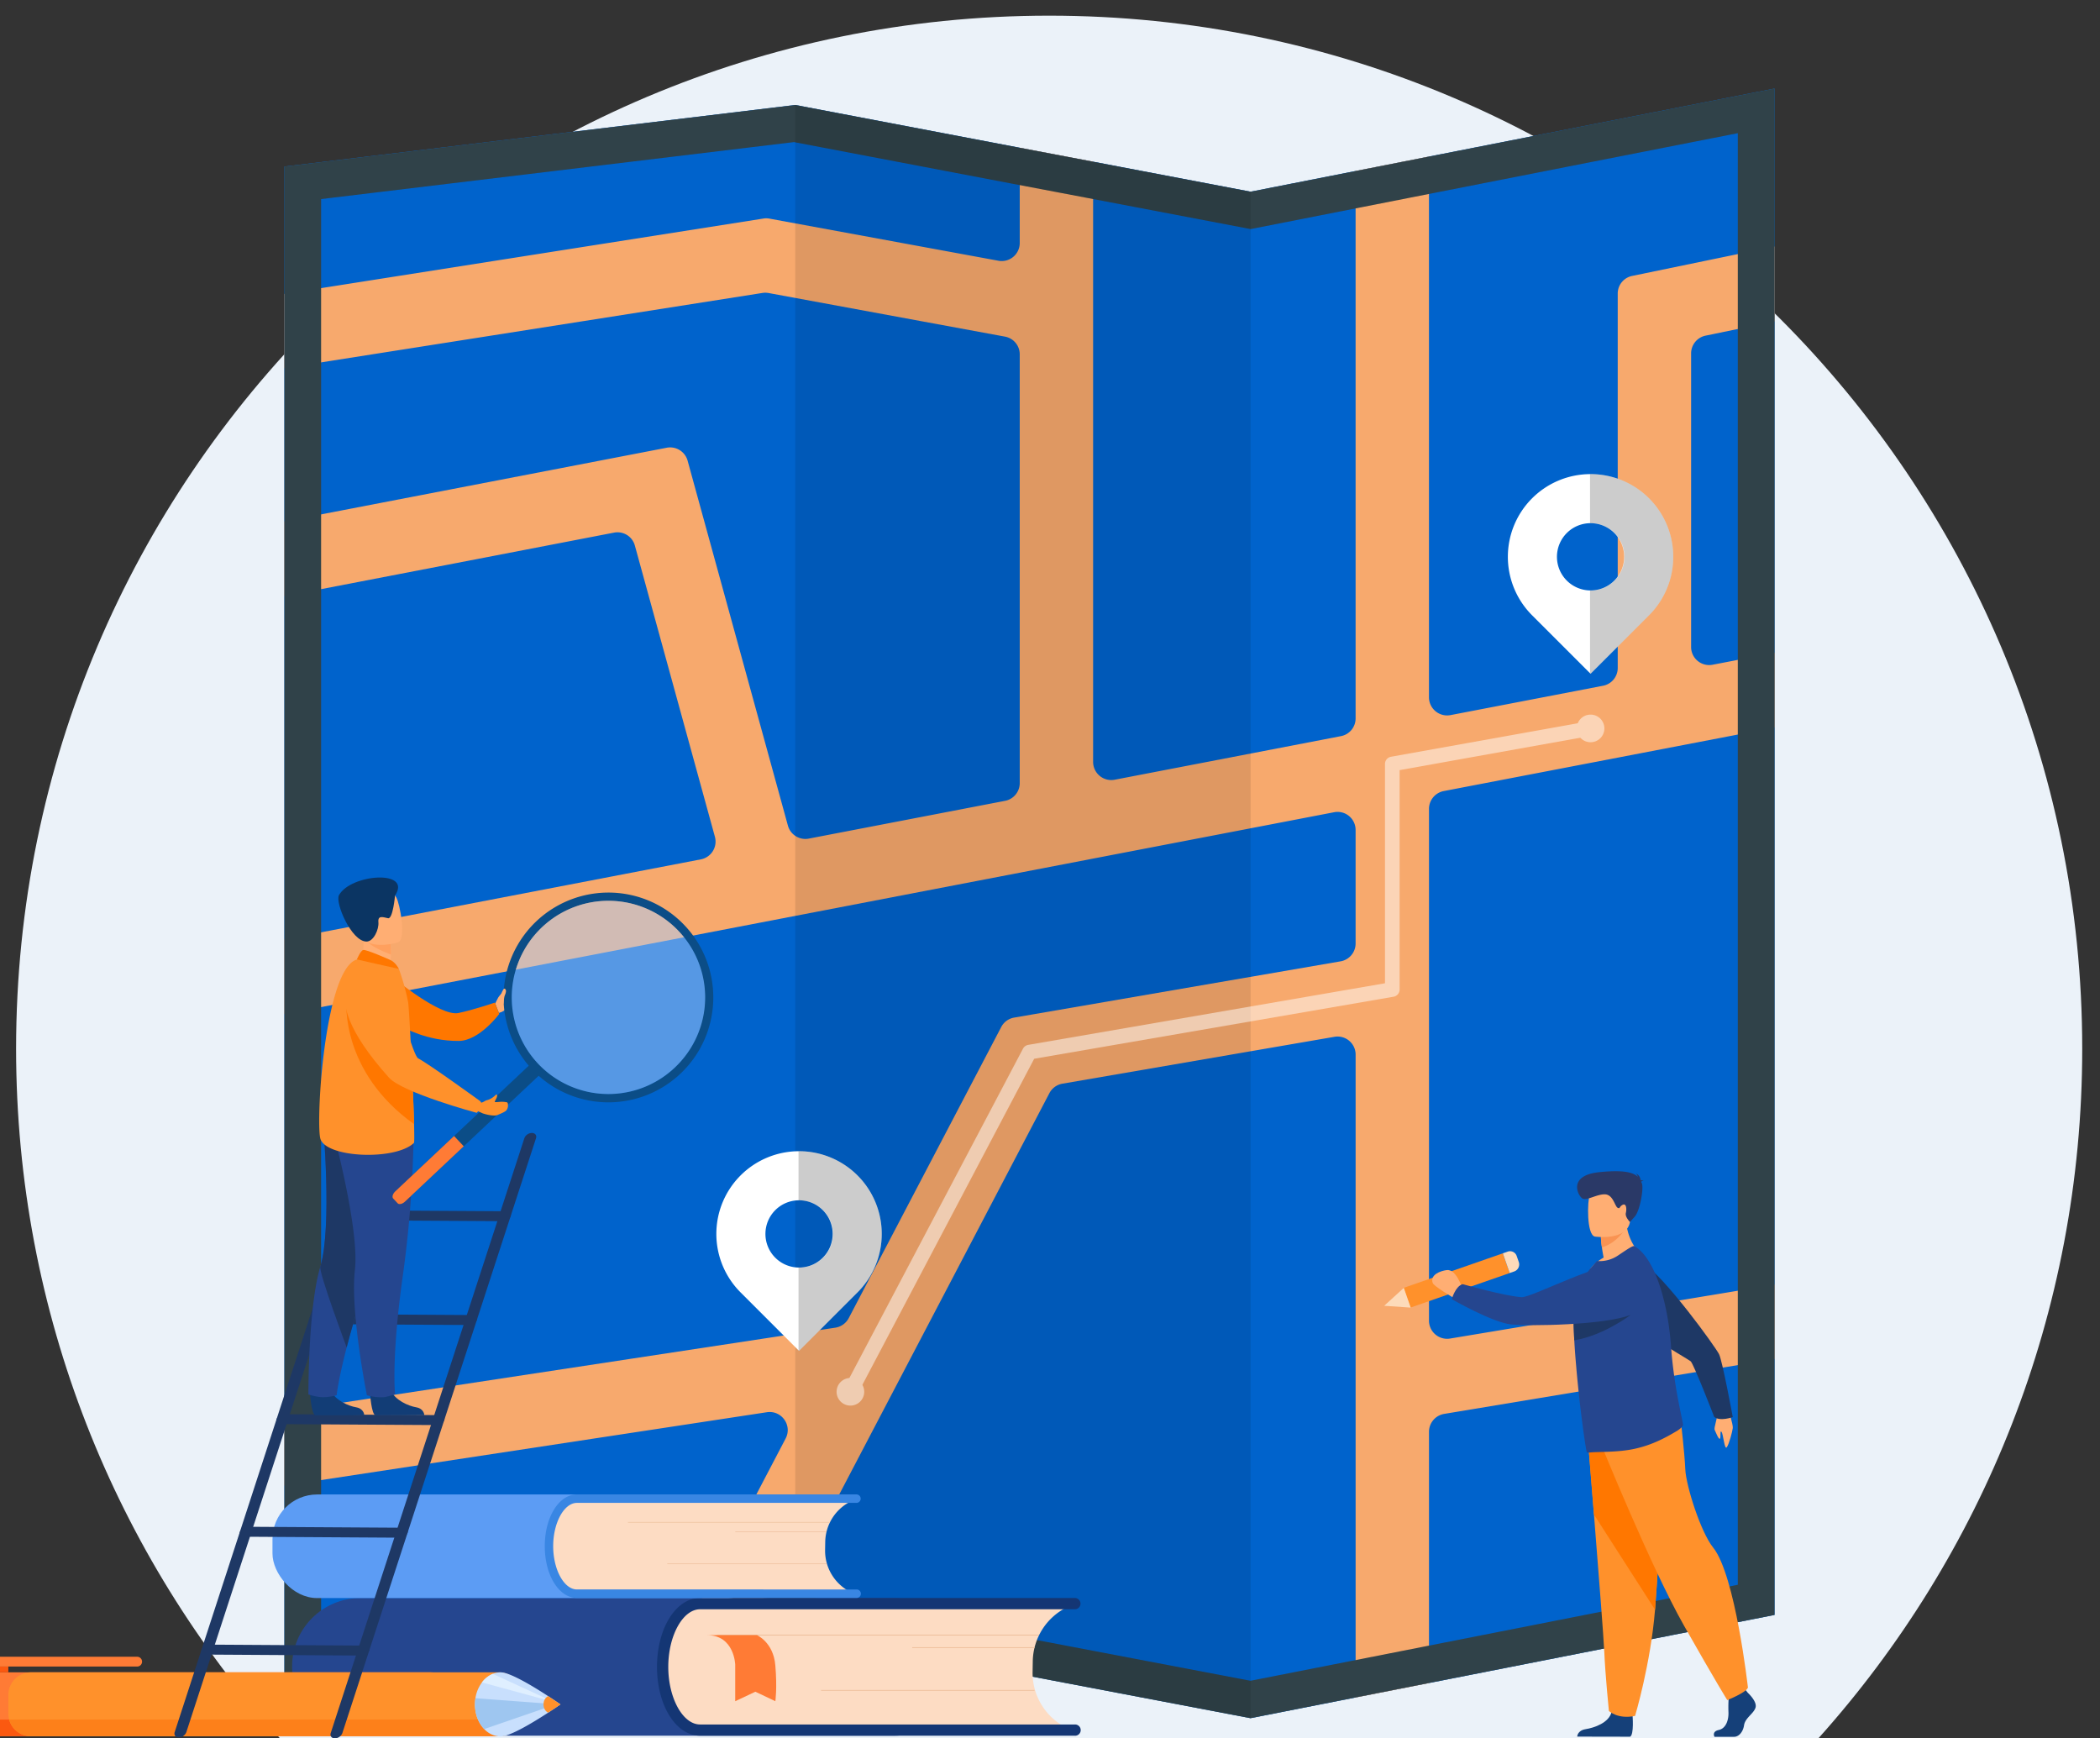 <svg xmlns="http://www.w3.org/2000/svg" viewBox="0 0 2179.84 1804.38"><rect x="0" y="0" width="2179.84" height="1804.38" fill="#333333" stroke="none"/><defs><style>.cls-1{fill:#ebf2f9;}.cls-2{fill:#007cff;}.cls-3{opacity:0.2;}.cls-3,.cls-6,.cls-7,.cls-8{isolation:isolate;}.cls-4{fill:#f7a96d;}.cls-5{fill:#1a2e35;}.cls-6,.cls-9{fill:#fff;}.cls-6,.cls-7{opacity:0.1;}.cls-34,.cls-8{opacity:0.5;}.cls-10{fill:#25468f;}.cls-11{fill:#fddcc3;}.cls-12{fill:#143674;}.cls-13{fill:#eec09d;}.cls-14{fill:#ff7b35;}.cls-15{fill:#5c9cf4;}.cls-16{fill:#3986e3;}.cls-17{fill:#ffae73;}.cls-18{fill:#1e3865;}.cls-19{fill:#ff912b;}.cls-20{fill:#fddbba;}.cls-21{fill:#154079;}.cls-22{fill:#f70;}.cls-23{fill:#f99352;}.cls-24{fill:#2a3967;}.cls-25{fill:#fb5910;}.cls-26{fill:#fd801a;}.cls-27{fill:#c8dffd;}.cls-28{fill:#9ec6f0;}.cls-29{fill:#dfefff;}.cls-30{fill:#123d76;}.cls-31{fill:#ffa05e;}.cls-32{fill:#0b3563;}.cls-33{fill:#0b4d87;}.cls-35{fill:#accefc;}</style></defs><title>Монтажная область 2 copy 16</title><g id="Layer_9" data-name="Layer 9"><path class="cls-1" d="M1089.05,16.26C496.81,16.26,16.71,496.36,16.71,1088.6c0,275.08,103.59,526,273.88,715.78H1887.52c170.28-189.82,273.87-440.7,273.87-715.78C2161.39,496.36,1681.29,16.26,1089.05,16.26Z"/></g><g id="Layer_10" data-name="Layer 10"><polygon class="cls-2" points="295.23 1757.24 295.23 172.87 825.48 108.97 1058.51 153.37 1134.67 167.84 1298.17 198.99 1407.14 177.51 1483.3 162.51 1841.98 91.92 1841.98 1676.29 1483.3 1746.96 1407.14 1761.96 1298.17 1783.44 825.48 1693.42 794.72 1697.15 702.95 1708.2 295.23 1757.24"/><polygon class="cls-3" points="295.23 1757.24 295.23 172.87 825.48 108.97 1058.51 153.37 1134.67 167.84 1298.17 198.99 1407.14 177.51 1483.3 162.51 1841.98 91.92 1841.98 1676.29 1483.3 1746.96 1407.14 1761.96 1298.17 1783.44 825.48 1693.42 794.72 1697.15 702.95 1708.2 295.23 1757.24"/><path class="cls-4" d="M1407.14,979.33V861.52a18.73,18.73,0,0,0-22.31-18.43L295.23,1052.67v-77.6L727.55,892a18.82,18.82,0,0,0,14.54-23.45L659,566.28a18.69,18.69,0,0,0-21.63-13.41l-342.15,66v-77.6l396.91-76.53a18.8,18.8,0,0,1,21.63,13.48L817.87,857a18.79,18.79,0,0,0,21.62,13.48l203.79-39.22a18.75,18.75,0,0,0,15.23-18.43v-445a18.71,18.71,0,0,0-15.38-18.43L797.76,304.15a19.45,19.45,0,0,0-6.32-.07L295.23,382.14V305.07l497.2-78.21a17.41,17.41,0,0,1,6.32.08l237.6,43.71a18.72,18.72,0,0,0,22.16-18.43V153.37l76.16,14.47v623a18.85,18.85,0,0,0,22.39,18.51l234.85-45.24a18.69,18.69,0,0,0,15.23-18.43V177.51l76.16-15V723.84a18.84,18.84,0,0,0,22.39,18.43L1664,711.8a18.76,18.76,0,0,0,15.23-18.42V304.76a18.67,18.67,0,0,1,15-18.35L1842,255.87v77.76L1770.4,348.4a18.83,18.83,0,0,0-15,18.43V671.52A18.77,18.77,0,0,0,1777.71,690L1842,677.61v77.53l-343.45,66a18.85,18.85,0,0,0-15.23,18.51v531.24a18.82,18.82,0,0,0,21.93,18.51l336.75-56v77.22l-342.92,57a18.87,18.87,0,0,0-15.76,18.58V1747l-76.16,15V1094.7a18.73,18.73,0,0,0-21.93-18.5l-282.45,48.66a18.89,18.89,0,0,0-13.48,9.82L794.72,1697.15l-91.77,11,112.56-215c7.16-13.64-4.27-29.55-19.5-27.27l-500.78,76.23v-77l571.91-87a18.91,18.91,0,0,0,13.86-9.9L1039.32,1066a18.67,18.67,0,0,1,13.4-9.74l338.89-58.41A18.79,18.79,0,0,0,1407.14,979.33Z"/><path class="cls-5" d="M1298,1744.65,832.61,1656l-5.83-1.11-5.88.71-30.73,3.73-91.77,11-365.1,43.92V206.63l490.87-59.15,227.23,43.3,76.14,14.46L1291,236.39l7.25,1.38,7.24-1.43,109-21.47,76.15-15,313.25-61.65V1645l-328,64.62-76.16,15L1298,1744.65m.13,38.79,109-21.48,76.16-15L1842,1676.29V91.91l-358.68,70.6-76.16,15-109,21.48-163.5-31.15-76.16-14.47-233-44.4-530.25,63.9V1757.24l407.72-49,91.77-11,30.76-3.73,472.69,90Z"/><path class="cls-6" d="M1298,1744.65,832.61,1656l-5.83-1.11-5.88.71-30.73,3.73-91.77,11-365.1,43.92V206.63l490.87-59.15,227.23,43.3,76.14,14.46L1291,236.39l7.25,1.38,7.24-1.43,109-21.47,76.15-15,313.25-61.65V1645l-328,64.62-76.16,15L1298,1744.65m.13,38.79,109-21.48,76.16-15L1842,1676.29V91.91l-358.68,70.6-76.16,15-109,21.48-163.5-31.15-76.16-14.47-233-44.4-530.25,63.9V1757.24l407.72-49,91.77-11,30.76-3.73,472.69,90Z"/><polygon class="cls-7" points="1298.17 1783.44 1298.17 198.99 825.48 108.97 825.48 1693.42 1298.17 1783.44"/><g class="cls-8"><path class="cls-9" d="M1651,748.49a7.61,7.61,0,0,1,1.34,15.11l-199.51,35.79V1027.1a7.62,7.62,0,0,1-6.32,7.5l-373,64.39L889.47,1448.23a7.61,7.61,0,1,1-13.47-7.1l185.86-352.56a7.64,7.64,0,0,1,5.45-4l370.33-63.94V793a7.6,7.6,0,0,1,6.27-7.49l205.78-36.91A7,7,0,0,1,1651,748.49Z"/><path class="cls-9" d="M868.4,1444.68A14.34,14.34,0,1,1,882.73,1459,14.34,14.34,0,0,1,868.4,1444.68Z"/><path class="cls-9" d="M1636.7,756.11A14.34,14.34,0,1,1,1651,770.44,14.34,14.34,0,0,1,1636.7,756.11Z"/></g><path class="cls-9" d="M890.13,1220.1h0a85.84,85.84,0,0,0-121.41,0h0a85.85,85.85,0,0,0,0,121.4l60.71,60.7,60.7-60.7A85.85,85.85,0,0,0,890.13,1220.1Zm-85.38,85.38a34.9,34.9,0,1,1,49.36,0A34.89,34.89,0,0,1,804.75,1305.48Z"/><path class="cls-3" d="M890.13,1220.1A85.53,85.53,0,0,0,828.88,1195v51a34.86,34.86,0,1,1,0,69.7v86l.55.55,60.7-60.7A85.85,85.85,0,0,0,890.13,1220.1Z"/><path class="cls-9" d="M1711.74,517.26h0a85.86,85.86,0,0,0-121.41,0h0a85.85,85.85,0,0,0,0,121.4l60.71,60.7,60.7-60.7A85.85,85.85,0,0,0,1711.74,517.26Zm-85.38,85.38a34.9,34.9,0,1,1,49.36,0A34.9,34.9,0,0,1,1626.36,602.64Z"/><path class="cls-3" d="M1711.74,517.26a85.57,85.57,0,0,0-61.25-25.12v51a34.86,34.86,0,1,1,0,69.7v86l.55.54,60.7-60.7A85.85,85.85,0,0,0,1711.74,517.26Z"/><rect class="cls-10" x="303.21" y="1658.8" width="695.55" height="142.87" rx="70.81" transform="translate(1301.98 3460.46) rotate(180)"/><path class="cls-11" d="M688.07,1711.22l-.5,31.23a50,50,0,0,0,49.22,50.81l369.27,5.9.1-6.22a63.65,63.65,0,0,1-34.31-57.52l.18-11a63.63,63.63,0,0,1,36.12-56.39v-.13L738.89,1662A50,50,0,0,0,688.07,1711.22Z"/><path class="cls-12" d="M1115.73,1801.66h-389c-25.1,0-44.75-31.39-44.75-71.48s19.65-71.48,44.75-71.48h389a5.85,5.85,0,0,1,0,11.7h-389c-17.92,0-33.05,27.38-33.05,59.78S708.78,1790,726.7,1790h389a5.85,5.85,0,1,1,0,11.69Z"/><rect class="cls-13" x="744.06" y="1696.76" width="334.55" height="0.92"/><rect class="cls-13" x="946.85" y="1709.81" width="127" height="0.84"/><rect class="cls-13" x="852.3" y="1754.18" width="221.56" height="0.84"/><path class="cls-14" d="M785.61,1697.23s17.16,7.18,19.2,31.43,0,37.16,0,37.16L784.09,1756l-20.92,9.86v-37.9s-.77-30.69-29.32-30.69Z"/><rect class="cls-15" x="282.84" y="1551.26" width="519.09" height="107.54" rx="46.35" transform="translate(1084.77 3210.05) rotate(180)"/><path class="cls-11" d="M570.06,1590.67l-.37,23.47a37.48,37.48,0,0,0,36.73,38.19L882,1656.76l.08-4.67a47.92,47.92,0,0,1-25.61-43.24l.14-8.26a47.85,47.85,0,0,1,27-42.39v-.09L608,1553.67A37.46,37.46,0,0,0,570.06,1590.67Z"/><path class="cls-16" d="M889.22,1658.65H598.88c-18.72,0-33.39-23.61-33.39-53.73s14.67-53.73,33.39-53.73H889.22a4.4,4.4,0,0,1,0,8.79H598.88c-13.36,0-24.66,20.58-24.66,44.94s11.3,44.93,24.66,44.93H889.22a4.4,4.4,0,0,1,0,8.8Z"/><rect class="cls-13" x="651.88" y="1579.83" width="209.64" height="0.63"/><rect class="cls-13" x="763.19" y="1589.6" width="94.78" height="0.63"/><rect class="cls-13" x="692.62" y="1622.95" width="165.35" height="0.63"/><path class="cls-17" d="M1793.77,1462.09s5.34,16.45,4.89,20.22-3.82,16.61-6.21,19.9-3.58-13.4-5.47-15.91-.39,6.28-1.73,7.1-4.12-6.47-5.32-9,2.93-12,2.94-18.65S1793.77,1462.09,1793.77,1462.09Z"/><path class="cls-18" d="M1668.15,1331.42c-1.48-18.86,19-31.79,35.19-22l1,.61c24.22,15.59,76.49,88.34,80.08,95.63s14.22,65.27,14.22,65.27-13.12,4.8-19.26-.18c0,0-21.28-55-24.42-57.74s-85.11-48.73-85.81-66C1669,1342.5,1668.59,1337,1668.15,1331.42Z"/><rect class="cls-19" x="1501.38" y="1274.64" width="21.67" height="109" transform="translate(754.19 3194.3) rotate(-109.2)"/><polygon class="cls-20" points="1436.81 1355.4 1464.31 1357.3 1457.18 1336.83 1436.81 1355.4"/><path class="cls-20" d="M1558.84,1302.8h21.67a0,0,0,0,1,0,0v5.4a7.27,7.27,0,0,1-7.27,7.27h-6.67a7.72,7.72,0,0,1-7.72-7.72v-5a0,0,0,0,1,0,0Z" transform="translate(849.42 3221.98) rotate(-109.2)"/><path class="cls-21" d="M1814.41,1757.25s9.77,8.91,7.86,15.24-10.72,10.56-11.91,18.3-5.95,12-10.24,12h-20.44s-3.16-5.45,4.46-7.09,10.5-10.74,10-19.18a149.61,149.61,0,0,1,.72-19.7l16.2-3.76Z"/><path class="cls-21" d="M1694.6,1780.3s1.75,20.28-2.54,22.39l-54.87-.11s0-6.33,8.81-7.74,24.3-6.57,26.92-18.06S1694.6,1780.3,1694.6,1780.3Z"/><path class="cls-19" d="M1648.27,1493.77s2.89,35.56,6.29,78.3c4.63,58,10.19,129.37,10.74,142.88,1,23.46,4.76,61,4.76,61s9,8.92,27.16,5.16c0,0,16.13-53.57,20.74-110.24.08-.93.15-1.87.22-2.81,4.29-57.69,11-179.19,11-179.19Z"/><path class="cls-22" d="M1648.27,1493.77s2.89,35.56,6.29,78.3l63.4,98.78c.08-.93.15-1.87.22-2.81,4.29-57.69,11-179.19,11-179.19Z"/><path class="cls-19" d="M1661.49,1498s52.16,128.76,86.46,189.27,45,77.41,45,77.41,19.66-7.74,21.44-13c0,0-13.12-116.82-36.09-145.3-13-16.1-28.22-64.39-28.94-81.27s-4.64-50.31-4.64-50.31Z"/><path class="cls-17" d="M1706.47,1304.84s-35,17.73-55.43,11.81a48.23,48.23,0,0,1,13.56-11.29c-.79-4.07-1.41-7.6-1.78-10.6a96.52,96.52,0,0,1-1.07-10.85l13.4-11,12.71-10.5C1687.41,1291.27,1706.47,1304.84,1706.47,1304.84Z"/><path class="cls-10" d="M1741.18,1485c-14.11,8.54-27.47,15-43.1,18.56-18.44,4.38-41.11,3.09-48.69,4.24a3.12,3.12,0,0,1-2.21-.56c-.6-.3-4-22.8-7.3-51.19-.15-1.14-.3-2.3-.37-3.45l0-.38c-1.3-11.1-2.44-22.76-3.43-34.45-.81-9.09-1.48-18.09-1.94-26.53-.58-10.57-.82-20.28-.58-28.27.11-3.65.32-6.93.64-9.78,2-16.58,9.91-28.44,17.36-37.26l6.18-7a33.87,33.87,0,0,0,21.38-5.46c7.55-5,15.73-10.85,17.27-10,11.57,6.33,21,23.27,27.68,44.93a247.64,247.64,0,0,1,8.71,41.6c.61,4.65,1.12,9.42,1.52,14.17.08.88.14,1.75.21,2.62.91,13,2.39,25.15,4,36,2.21,14.65,4.72,26.93,6.5,35.58.9,4.4,1.58,7.8,2,10.24C1747.34,1480.73,1743.08,1483.78,1741.18,1485Z"/><path class="cls-23" d="M1688.31,1273.44s-8.6,16.44-25.49,21.32a96.52,96.52,0,0,1-1.07-10.85l13.4-11Z"/><path class="cls-17" d="M1655.53,1283.57s33.77,4.84,36.52-15.92,9-34.12-12.48-38.08-26.7,3.41-29.33,10.12S1646.81,1281.77,1655.53,1283.57Z"/><path class="cls-24" d="M1703.48,1226.61c.3-.35,1-.65,2.56-.77a6.29,6.29,0,0,0-2.94-.76c-.38-2.18-1.61-6-5.38-6.88a4.69,4.69,0,0,1,2.34,3.35c-4.43-4.38-13.81-7.45-39.58-4.9-33.94,3.36-22.31,24.91-17.85,27.42s15.39-4.83,23.61-4.34,10,12.31,12.82,13.88,1.66-1.29,5.39-3.06,4.22,4.45,3.21,8.53,4.27,9.32,4.27,9.32l5.12-5.73c5.11-5.73,9.56-29.67,7.09-34.71Z"/><path class="cls-18" d="M1692.75,1364.79s-28.47,21.67-58.66,26.42c-.58-10.57-.82-20.28-.58-28.27Z"/><path class="cls-17" d="M1517.87,1336.83c-.45-.48-6.25-19.89-16.29-18.48-6.55.93-17.26,4.72-14.42,13.35,1.12,3.4,21.08,15.09,21.08,15.09Z"/><path class="cls-10" d="M1696.28,1322.93c16.23,9.71,14.92,33.9-2.45,41.42l-1.07.44c-26.74,10.73-106.29,11.92-124.34,9.94-19.58-2.14-61.45-26.2-61.45-26.2s3.68-13.47,11.3-15.59c0,0,44.22,12.53,61.21,13.51,10.76.61,89-41.18,103.47-31.77C1686.78,1317.17,1691.46,1320,1696.28,1322.93Z"/><path class="cls-14" d="M-53.06,1769a31.76,31.76,0,0,0,.25,4A33,33,0,0,0-49,1784.9a33.6,33.6,0,0,0,5.68,7.59,33.11,33.11,0,0,0,23.45,9.7H446.4a33.16,33.16,0,0,0,0-66.32H-19.91A33.16,33.16,0,0,0-53.06,1769Z"/><path class="cls-14" d="M-17.5,1729.87H142.38a5.1,5.1,0,0,0,5.09-5.08h0a5.1,5.1,0,0,0-5.09-5.09H-17.5a5.1,5.1,0,0,0-5.08,5.09h0A5.09,5.09,0,0,0-17.5,1729.87Z"/><rect class="cls-25" x="-8.66" y="1729.87" width="17.33" height="6" transform="translate(0 3465.75) rotate(180)"/><path class="cls-25" d="M-49,1784.9a33.6,33.6,0,0,0,5.68,7.59,33.11,33.11,0,0,0,23.45,9.7H78.87V1784.9Z"/><path class="cls-19" d="M541.29,1759.32v19.43a23.44,23.44,0,0,1-23.44,23.44H32.11a23.44,23.44,0,0,1-23.44-23.44v-19.43a23.44,23.44,0,0,1,23.44-23.45H517.85A23.44,23.44,0,0,1,541.29,1759.32Z"/><path class="cls-26" d="M540.47,1784.9a23.43,23.43,0,0,1-22.62,17.29H32.11A23.42,23.42,0,0,1,9.49,1784.9Z"/><path class="cls-27" d="M493,1769.16c0,10.3,3.75,19.5,9.65,25.6l.39.4a23.52,23.52,0,0,0,16.64,7.27c9.84,0,34.21-14.84,49.31-24.69,7.53-4.91,12.76-8.58,12.76-8.58s-5.23-3.68-12.76-8.59c-15.1-9.86-39.47-24.7-49.31-24.7a22.11,22.11,0,0,0-8.16,1.58,26.76,26.76,0,0,0-11.24,8.88,36.61,36.61,0,0,0-6.76,16.22,1.8,1.8,0,0,0,0,.22A40.34,40.34,0,0,0,493,1769.16Z"/><path class="cls-28" d="M493,1769.16c0,10.3,3.75,19.5,9.65,25.6L577.45,1769l-83.91-6.27A40.34,40.34,0,0,0,493,1769.16Z"/><path class="cls-29" d="M500.32,1746.33l74.58,20.36-63.34-29.24A26.76,26.76,0,0,0,500.32,1746.33Z"/><path class="cls-19" d="M564.17,1769.16c0,3.95,2,7.33,4.86,8.58,7.53-4.91,12.76-8.58,12.76-8.58s-5.23-3.68-12.76-8.59C566.2,1761.81,564.17,1765.19,564.17,1769.16Z"/><path class="cls-18" d="M347.56,1804.38h0a8.58,8.58,0,0,0,7.82-5.43l201-617.44c1-3-.93-5.49-4.26-5.51h0a8.57,8.57,0,0,0-7.82,5.44l-201,617.44C342.32,1801.9,344.23,1804.36,347.56,1804.38Z"/><path class="cls-18" d="M185.59,1803.44h0a8.6,8.6,0,0,0,7.82-5.44l201-617.44c1-3-.92-5.49-4.26-5.51h0a8.61,8.61,0,0,0-7.82,5.44l-201,617.44C180.35,1801,182.25,1803.42,185.59,1803.44Z"/><path class="cls-18" d="M360,1266.59l162.65,1a8.13,8.13,0,0,0,7.38-5.13h0c.93-2.84-.88-5.18-4-5.19l-162.65-1a8.13,8.13,0,0,0-7.38,5.13h0C355,1264.24,356.85,1266.58,360,1266.59Z"/><path class="cls-18" d="M324.9,1374.4l162.65.95a8.13,8.13,0,0,0,7.38-5.13h0c.93-2.84-.88-5.18-4-5.2l-162.65-1a8.13,8.13,0,0,0-7.38,5.13h0C320,1372,321.76,1374.38,324.9,1374.4Z"/><path class="cls-18" d="M291.1,1478.22l162.65,1a8.15,8.15,0,0,0,7.39-5.13h0c.92-2.84-.89-5.18-4-5.19l-162.65-.95a8.15,8.15,0,0,0-7.39,5.13h0C286.16,1475.87,288,1478.21,291.1,1478.22Z"/><path class="cls-18" d="M253.06,1595.11l162.65,1a8.13,8.13,0,0,0,7.38-5.13h0c.92-2.84-.88-5.18-4-5.2l-162.65-1a8.12,8.12,0,0,0-7.38,5.13h0C248.11,1592.75,249.92,1595.09,253.06,1595.11Z"/><path class="cls-18" d="M213.24,1717.45l162.65,1a8.15,8.15,0,0,0,7.38-5.13h0c.92-2.84-.89-5.18-4-5.2l-162.65-1a8.13,8.13,0,0,0-7.38,5.14h0C208.29,1715.1,210.1,1717.43,213.24,1717.45Z"/><path class="cls-17" d="M514.06,1041.7s1.92-4.33,3.17-6.38,6.56-8,7.47-6.68,4.53,10.5,2.6,13.06.13,7-9.45,9.71Z"/><path class="cls-22" d="M407.68,1014.39s49,40.9,68.11,37.12c14.94-3,37.87-10.83,37.87-10.83l4.58,11.73s-20.56,27.9-42,28.08C442.73,1080.77,418,1066,418,1066Z"/><path class="cls-30" d="M321.74,1445.84s1.42,23,5.86,23.28c.59,0,22.52,0,22.52,0l28-.16s-.19-6.75-8.37-8.17-21.87-7.18-26.83-18C337.7,1431.46,321.74,1445.84,321.74,1445.84Z"/><path class="cls-10" d="M320.12,1447.43s8.51,2.85,15.16,2.85a55.53,55.53,0,0,0,14.14-2s1.6-15.49,10.42-49.63c4.62-17.89,11.22-40.89,20.61-69.48,26-79,33.86-125.21,34.58-129.59,0-.23.05-.34.05-.34l-.08,0-79.82-35s9.87,108.88-2.72,150.67a178.05,178.05,0,0,0-4.57,20C319.94,1380.22,320.12,1447.43,320.12,1447.43Z"/><path class="cls-18" d="M359.84,1398.63c4.62-17.89,11.22-40.89,20.61-69.48,26-79,33.86-125.21,34.58-129.59,0-.13,0-.25,0-.38l-79.82-35s9.87,108.88-2.72,150.67C330.7,1320.65,359.84,1398.63,359.84,1398.63Z"/><path class="cls-30" d="M384.08,1445.84s1.42,23,5.86,23.28c.59,0,22.52,0,22.52,0l28-.16s-.18-6.75-8.36-8.17-21.88-7.18-26.84-18C400,1431.46,384.08,1445.84,384.08,1445.84Z"/><path class="cls-10" d="M429.34,1166.7s1,70.55-11.17,157.18-8.07,123.41-8.07,123.41-8.39,2.71-11.77,3a53.52,53.52,0,0,1-17.47-2s-17.47-86.66-12.46-130-23.93-148.78-23.93-148.78Z"/><path class="cls-17" d="M372.74,1001.59l15.58,10.21,14.19-4c2.6-3.7,3.28-10.83,3.32-17a104.8,104.8,0,0,0-.56-11.33l-21-9.27-7.84-3.46c0,.12.61,6.44.69,7.36C378.57,990.45,372.74,1001.59,372.74,1001.59Z"/><path class="cls-19" d="M429.7,1186.31c-19.4,18.73-92.8,15.58-97.32-5s4.93-175.62,38.06-185.36c6.88-2,43.63,9.86,43.63,9.86a232.39,232.39,0,0,1,9.55,34.29c.73,3.74,2.88,43.35,4.48,80.4.75,17.33,1.38,34.11,1.7,46.39C430.1,1178.34,430.11,1185.9,429.7,1186.31Z"/><path class="cls-31" d="M378.68,974.36c4.26,7.21,19.22,13.52,27.15,16.41a104.8,104.8,0,0,0-.56-11.33l-21-9.27C379.61,970.1,376.78,971.14,378.68,974.36Z"/><path class="cls-17" d="M413.2,978.16s-33.87,10.57-40.12-10.62-14.84-34.11,6.52-41.75,28-.8,31.78,5.76S421.85,974.87,413.2,978.16Z"/><path class="cls-32" d="M410.05,929.51s-2.16,24.67-7.26,23.6-10.72-3.37-10,4.07-5,20.18-12.32,20.15c-15.77-.07-32.91-40.54-28.59-48.22C364.37,907,428.05,902.5,410.05,929.51Z"/><path class="cls-22" d="M405.06,996.43c-.43-.18-25.21-11.29-28.11-10.34s-6.51,9.81-6.51,9.81l43.63,9.86S410.64,998.78,405.06,996.43Z"/><path class="cls-33" d="M559.32,1116.47,420.43,1247.24c-2.73,2.56-6.16,3.38-7.63,1.81l-4.69-5c-1.47-1.56-.45-4.94,2.27-7.5L549.27,1105.8c2.73-2.57,6.16-3.38,7.63-1.82l4.69,5C563.07,1110.53,562,1113.9,559.32,1116.47Z"/><path class="cls-14" d="M481.38,1189.85l-60.95,57.39c-2.73,2.56-6.16,3.38-7.63,1.81l-4.69-5c-1.47-1.56-.45-4.94,2.27-7.5l60.95-57.39Z"/><path class="cls-33" d="M527.4,1067.09a108.87,108.87,0,1,0,180.44-109.4q-.84-.84-1.71-1.65a108.87,108.87,0,0,0-178.73,111Zm31.11-100.47a100.28,100.28,0,1,1,4.32,141.74A100.17,100.17,0,0,1,558.51,966.62Z"/><g class="cls-34"><path class="cls-35" d="M704.57,1104a100.29,100.29,0,1,1-4.33-141.73A99.84,99.84,0,0,1,704.57,1104Z"/></g><path class="cls-22" d="M429.8,1166.84c-76.53-54.54-70.16-127.31-70.16-127.31,28,15.78,55.72,50.66,68.46,80.92C428.85,1137.78,429.48,1154.56,429.8,1166.84Z"/><path class="cls-19" d="M505.34,1142c5.39-1.24,9-5.32,9.77-6,0,0,2.3.15-.38,5.06-.22.41-.72,1.47-1.09,2.21a.48.48,0,0,0,.4.69c3.11.24,6.24-1,12.24.26.83.17,1.07,2.15,1,3a7.62,7.62,0,0,1-1.61,5.22c-1,1.28-3.67,2.65-9.67,5.07-2.29.92-8.83.22-15-1.88l-4.9-2.27,1.52-9.11,1.23.26C500.88,1144.89,503.3,1142.5,505.34,1142Z"/><path class="cls-19" d="M383.39,1005.76s-68.77,13.1,20.23,112.68c14.23,15.92,91.13,36.66,91.13,36.66s7.8-6.64,3.87-12c0,0-52.95-38.45-64.6-44.56-5.24-2.75-20.34-61.37-28.88-75.49S383.39,1005.76,383.39,1005.76Z"/><path class="cls-17" d="M515.92,1042.91a35.06,35.06,0,0,0,2.69-6.57c.44-2.27,3.27-8.88,4.44-10,.47-.47,2,.13,2.19,2.14a11.6,11.6,0,0,1-1.11,4.35c-1.23,3.07-1,7.25-1.45,8.64C521.61,1044.89,515.92,1042.91,515.92,1042.91Z"/></g></svg>